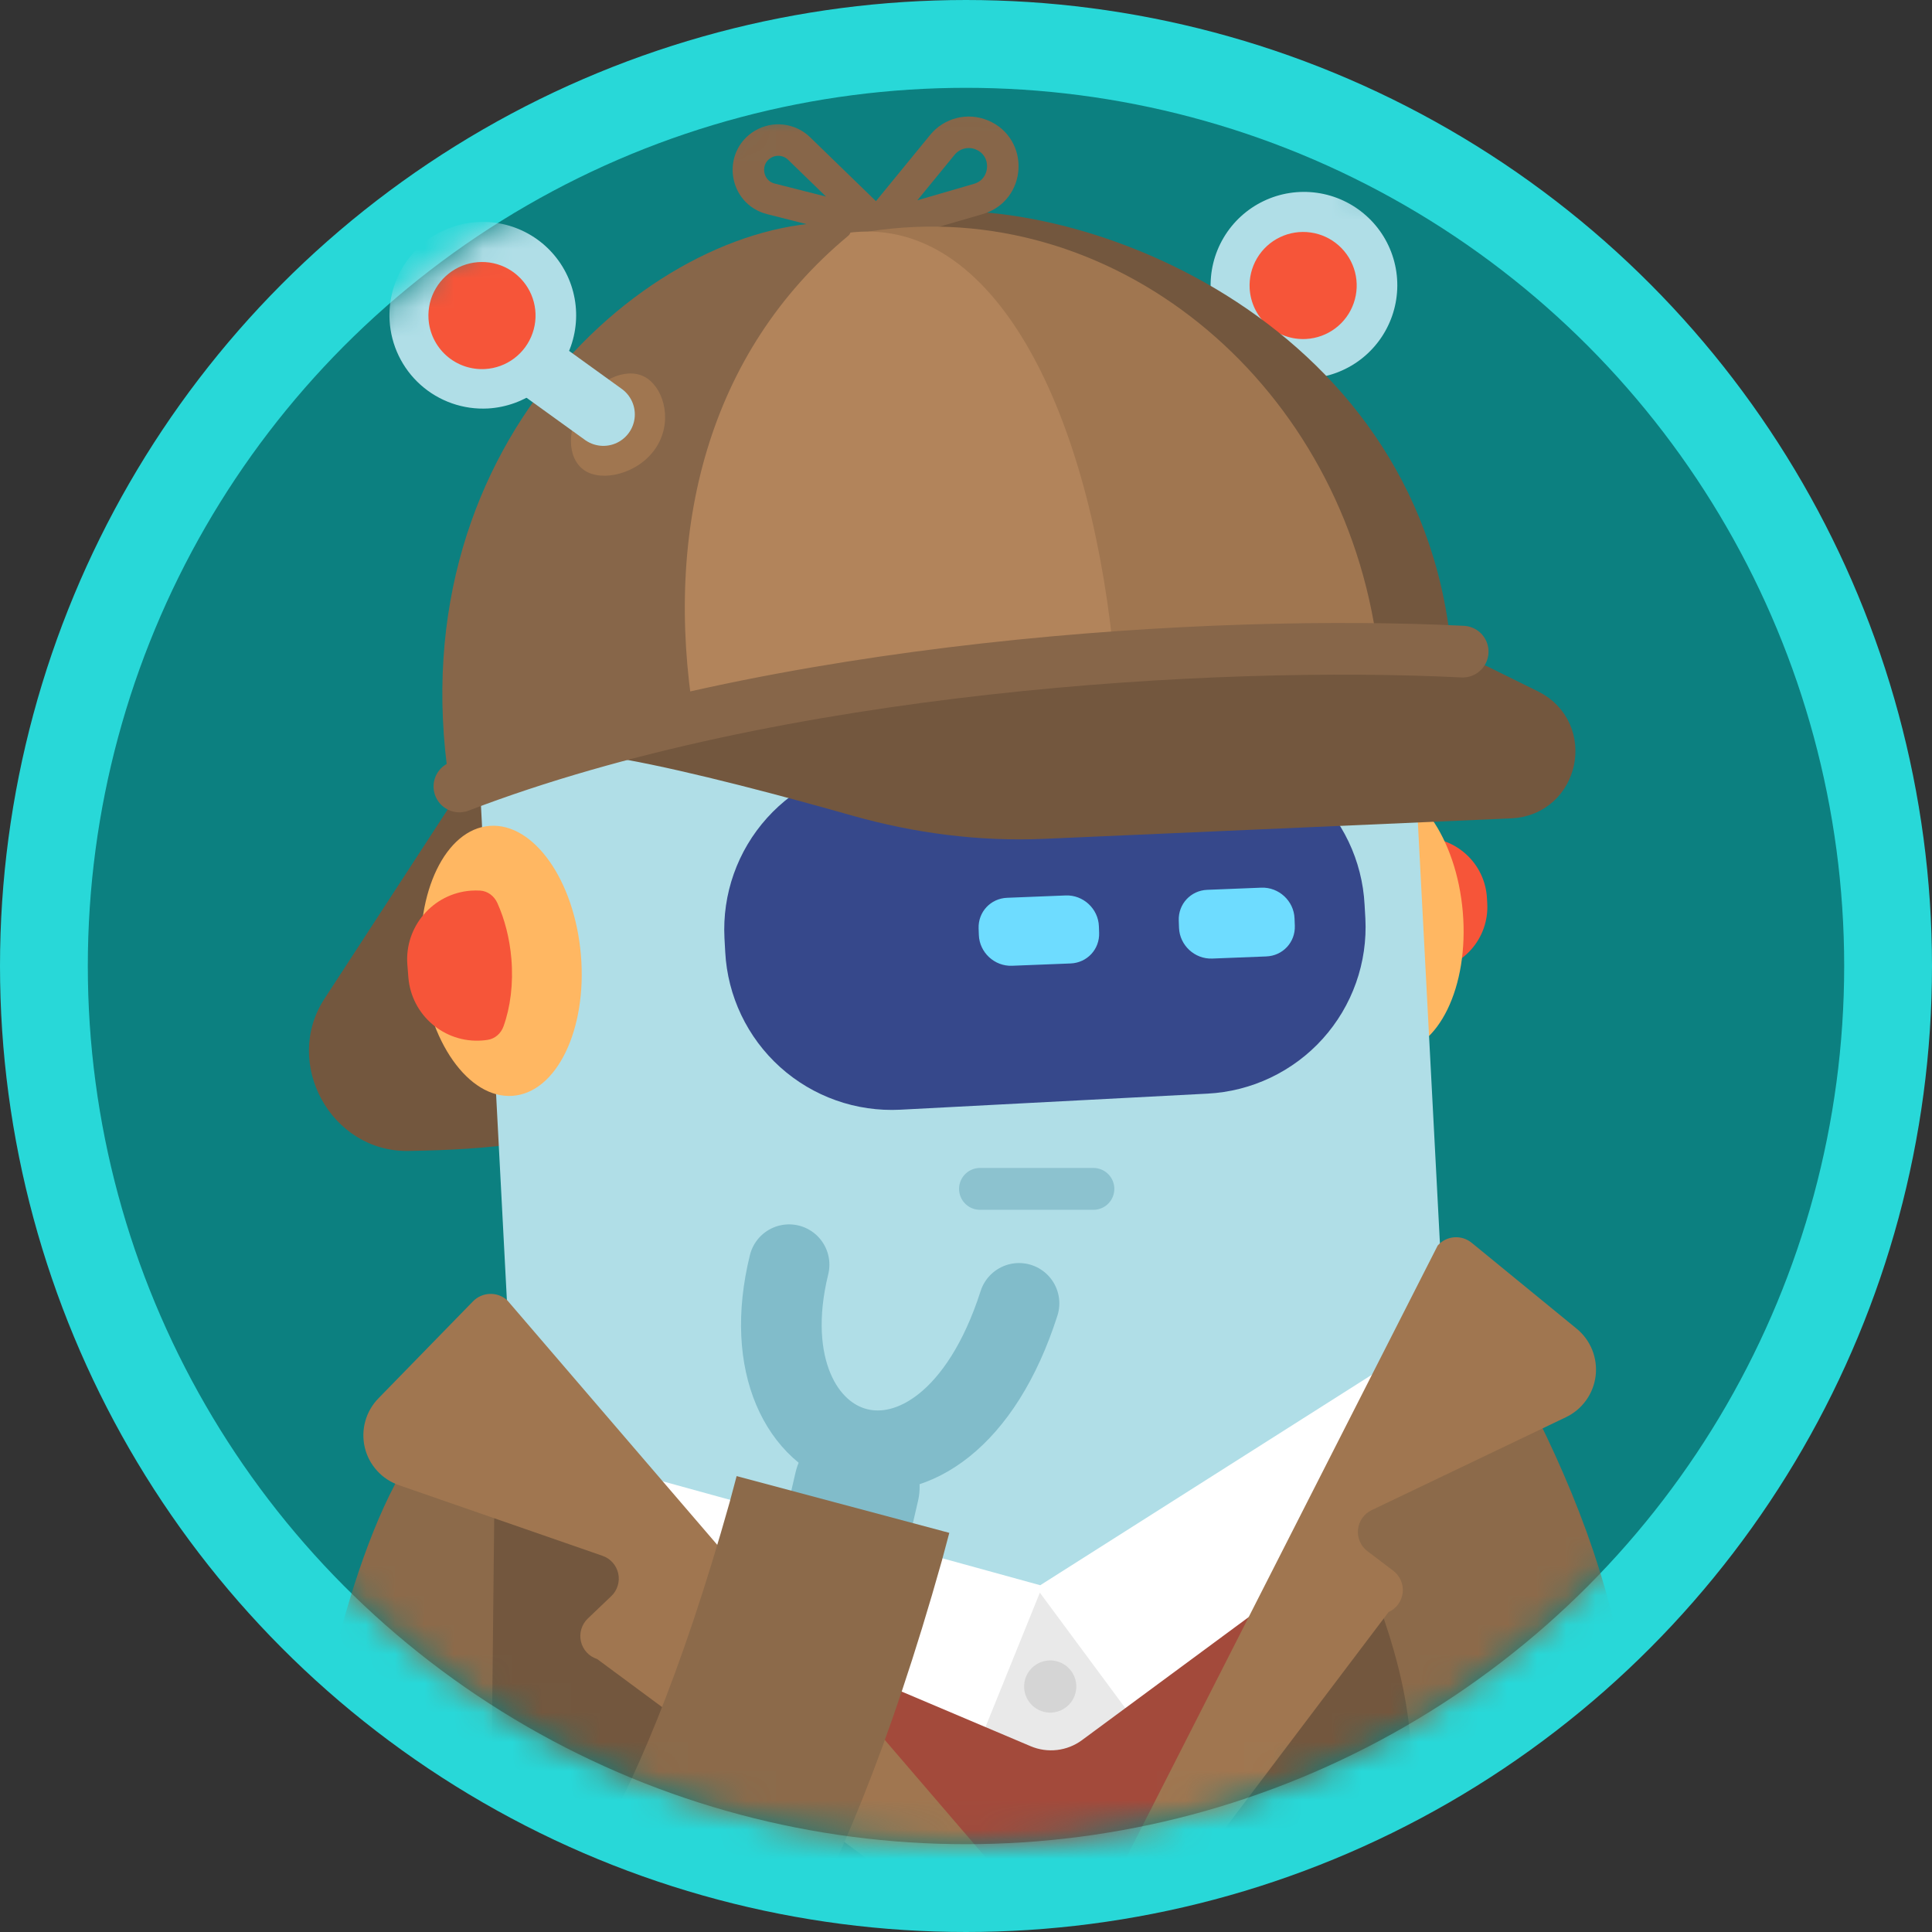 <svg width="66" height="66" viewBox="0 0 66 66" fill="none" xmlns="http://www.w3.org/2000/svg">
<rect x="0" y="0" width="66" height="66" fill="#333333" stroke="none"/>
<g clip-path="url(#clip0)">
<circle cx="33" cy="33" r="31.5" fill="#0C8080" stroke="#28D8D8" stroke-width="3"/>
<mask id="mask0" mask-type="alpha" maskUnits="userSpaceOnUse" x="3" y="3" width="60" height="60">
<circle cx="33" cy="33" r="30" fill="#9C4050"/>
</mask>
<g mask="url(#mask0)">
<path d="M48.424 43.883L16.256 45.691C15.819 45.717 15.411 45.915 15.12 46.241C14.829 46.567 14.678 46.995 14.701 47.431L14.746 48.226C14.772 48.663 14.97 49.071 15.295 49.362C15.621 49.653 16.049 49.804 16.486 49.781L48.654 47.972C49.09 47.947 49.498 47.749 49.79 47.423C50.081 47.097 50.231 46.669 50.208 46.233L50.164 45.438C50.138 45.002 49.94 44.593 49.614 44.302C49.288 44.011 48.861 43.86 48.424 43.883Z" fill="#F6B11B"/>
<path d="M21.588 37.952C19.177 39.059 16.722 39.273 13.949 39.318C11.316 39.361 9.646 36.328 11.082 34.122L15.355 27.559C15.646 27.112 16.107 26.805 16.631 26.708L41.356 22.146C37.696 23.999 25.298 36.247 21.588 37.952Z" fill="#73573E"/>
<path d="M48.621 33.176L48.735 33.169C49.022 33.155 49.304 33.083 49.563 32.959C49.823 32.836 50.056 32.662 50.248 32.448C50.441 32.234 50.589 31.985 50.685 31.714C50.781 31.443 50.823 31.155 50.807 30.868L50.797 30.687C50.782 30.399 50.711 30.118 50.587 29.858C50.463 29.599 50.289 29.366 50.075 29.174C49.861 28.981 49.612 28.833 49.341 28.737C49.069 28.641 48.782 28.599 48.495 28.614L48.381 28.621C48.232 28.629 48.092 28.696 47.991 28.807C47.891 28.917 47.838 29.063 47.844 29.212L48.023 32.633C48.026 32.709 48.044 32.782 48.076 32.85C48.108 32.918 48.153 32.979 48.209 33.029C48.265 33.08 48.33 33.119 48.401 33.144C48.471 33.169 48.546 33.18 48.621 33.176Z" fill="#F65539"/>
<path d="M25.241 46.677L17.163 47.1C16.196 47.168 15.294 47.613 14.652 48.34C14.01 49.066 13.678 50.016 13.729 50.984C13.78 51.952 14.208 52.862 14.923 53.517C15.637 54.172 16.581 54.521 17.549 54.489L25.628 54.065L25.241 46.677Z" fill="#BEDCE4"/>
<path d="M16.084 52.564C6.038 74.604 24.927 77.79 29.644 48.983" stroke="#8CC2CF" stroke-width="4.296" stroke-miterlimit="10" stroke-linecap="round"/>
<ellipse rx="2.731" ry="4.63" transform="matrix(0.997 -0.072 0.084 0.996 47.249 31.357)" fill="#FFB762"/>
<path d="M31.47 9.467C40.278 9.006 47.8 15.85 48.261 24.756L51.025 77.474C51.036 77.646 51.012 77.818 50.956 77.981C50.9 78.144 50.812 78.294 50.698 78.423C50.583 78.552 50.444 78.657 50.289 78.732C50.134 78.807 49.966 78.85 49.794 78.86L20.508 80.394C20.336 80.403 20.164 80.378 20.002 80.32C19.839 80.261 19.69 80.171 19.563 80.055C19.435 79.939 19.332 79.799 19.259 79.643C19.186 79.487 19.144 79.318 19.137 79.145L16.373 26.427C15.904 17.522 22.663 9.929 31.47 9.467Z" fill="#B0DEE7"/>
<ellipse rx="2.731" ry="4.63" transform="matrix(0.997 -0.072 0.084 0.996 17.122 32.824)" fill="#FFB762"/>
<path fill-rule="evenodd" clip-rule="evenodd" d="M16.665 35.522C16.914 35.483 17.114 35.302 17.2 35.064C17.436 34.408 17.541 33.605 17.469 32.748C17.409 32.046 17.238 31.397 16.99 30.847C16.882 30.61 16.662 30.439 16.402 30.424C16.299 30.418 16.195 30.419 16.089 30.426C14.79 30.522 13.815 31.655 13.916 32.955L13.95 33.383C14.051 34.673 15.175 35.64 16.466 35.545C16.534 35.54 16.6 35.533 16.665 35.522Z" fill="#F65539"/>
<path d="M47.616 47.235L35.654 54.415L20.97 50.366L19.667 76.426L46.779 74.902L47.616 47.235Z" fill="#E9E9E9"/>
<circle r="0.891" transform="matrix(-0.999 -0.05 -0.05 0.999 35.877 57.614)" fill="#D5D5D5"/>
<path d="M20.99 55.549L23.591 55.412C23.656 55.412 23.721 55.398 23.781 55.373C23.841 55.346 23.895 55.308 23.94 55.261C23.985 55.213 24.02 55.157 24.042 55.095C24.064 55.034 24.074 54.968 24.07 54.903C24.067 54.838 24.05 54.774 24.021 54.715C23.991 54.657 23.951 54.605 23.901 54.562C23.851 54.52 23.793 54.488 23.73 54.469C23.668 54.45 23.602 54.444 23.537 54.451L20.94 54.59C20.817 54.603 20.704 54.663 20.624 54.758C20.544 54.852 20.503 54.973 20.51 55.097C20.517 55.22 20.571 55.336 20.661 55.421C20.751 55.505 20.87 55.552 20.994 55.552L20.99 55.549Z" fill="#A2CED8"/>
<path d="M35.523 54.408L38.453 58.366C38.92 58.998 39.843 59.059 40.39 58.496L44.185 54.586L48.572 45.88L35.536 54.154L20.82 50.103L22.308 56.043L32.032 59.718C32.679 59.962 33.403 59.645 33.663 59.004L35.523 54.408Z" fill="white"/>
<path d="M21.204 59.572L23.804 59.435C23.927 59.422 24.04 59.362 24.119 59.268C24.199 59.174 24.24 59.052 24.233 58.929C24.226 58.806 24.172 58.69 24.082 58.605C23.992 58.52 23.873 58.473 23.75 58.474L21.148 58.611C21.026 58.624 20.913 58.684 20.833 58.778C20.753 58.873 20.712 58.994 20.719 59.117C20.726 59.241 20.78 59.357 20.87 59.441C20.96 59.526 21.079 59.573 21.202 59.572L21.204 59.572Z" fill="#A2CED8"/>
<path d="M21.097 57.56L23.699 57.424C23.821 57.41 23.934 57.35 24.014 57.256C24.094 57.162 24.135 57.041 24.128 56.917C24.121 56.794 24.067 56.678 23.977 56.593C23.887 56.508 23.768 56.462 23.645 56.462L21.043 56.599C20.916 56.606 20.797 56.664 20.712 56.759C20.627 56.854 20.583 56.979 20.59 57.106C20.597 57.234 20.655 57.353 20.75 57.438C20.845 57.523 20.97 57.567 21.097 57.56Z" fill="#A2CED8"/>
<path d="M20.883 53.535L23.483 53.398C23.606 53.384 23.719 53.324 23.799 53.23C23.879 53.136 23.92 53.014 23.913 52.891C23.906 52.768 23.852 52.652 23.762 52.567C23.672 52.482 23.553 52.435 23.429 52.436L20.829 52.573C20.706 52.586 20.593 52.646 20.514 52.74C20.434 52.835 20.393 52.956 20.4 53.079C20.407 53.203 20.461 53.319 20.551 53.404C20.641 53.488 20.76 53.535 20.883 53.535Z" fill="#A2CED8"/>
<path d="M42.719 11.849L39.77 14.969" stroke="#B8DEE5" stroke-width="2.149" stroke-miterlimit="10"/>
<path d="M30.759 37.909L41.253 37.36C42 37.321 42.732 37.135 43.407 36.813C44.082 36.491 44.688 36.04 45.188 35.484C45.688 34.928 46.075 34.279 46.324 33.574C46.574 32.869 46.682 32.121 46.643 31.375L46.616 30.904C46.577 30.157 46.391 29.425 46.069 28.75C45.747 28.075 45.295 27.47 44.739 26.97C44.184 26.469 43.535 26.083 42.83 25.834C42.125 25.584 41.378 25.476 40.631 25.515L30.138 26.064C28.63 26.144 27.215 26.819 26.204 27.941C25.193 29.064 24.67 30.542 24.749 32.05L24.775 32.521C24.854 34.029 25.529 35.444 26.651 36.455C27.774 37.465 29.251 37.988 30.759 37.909Z" fill="#36488B"/>
<path d="M36.574 32.913C37.139 32.89 37.568 32.428 37.548 31.864L37.54 31.641C37.518 31.044 37.003 30.566 36.405 30.59L34.404 30.67C33.84 30.692 33.41 31.155 33.431 31.718L33.439 31.942C33.46 32.538 33.976 33.016 34.573 32.992L36.574 32.913Z" fill="#6EDCFF"/>
<path d="M41.412 32.746C40.815 32.77 40.3 32.294 40.277 31.698L40.268 31.448C40.247 30.884 40.677 30.42 41.241 30.398L43.089 30.324C43.686 30.301 44.201 30.777 44.223 31.373L44.233 31.623C44.254 32.187 43.824 32.651 43.259 32.673L41.412 32.746Z" fill="#6EDCFF"/>
<path d="M42.462 17.179C41.065 15.586 39.321 14.334 37.364 13.521C35.407 12.707 33.29 12.354 31.175 12.487" stroke="#ECFBFF" stroke-width="1.612" stroke-miterlimit="10" stroke-linecap="round"/>
<path d="M44.825 21.128C44.553 20.484 44.235 19.861 43.873 19.264" stroke="#ECFBFF" stroke-width="1.612" stroke-miterlimit="10" stroke-linecap="round"/>
<path d="M33.478 40.614C35.415 40.614 37.352 40.614 37.352 40.614" stroke="#8CC2CF" stroke-width="1.43" stroke-linecap="round"/>
<path d="M44.724 12.929C45.354 12.893 45.959 12.672 46.463 12.293C46.967 11.913 47.347 11.393 47.555 10.798C47.763 10.203 47.791 9.559 47.633 8.948C47.476 8.338 47.141 7.787 46.67 7.367C46.2 6.947 45.616 6.675 44.991 6.587C44.367 6.499 43.73 6.597 43.162 6.871C42.594 7.144 42.119 7.58 41.799 8.123C41.478 8.666 41.326 9.292 41.361 9.922C41.408 10.767 41.789 11.558 42.42 12.122C43.05 12.685 43.879 12.976 44.724 12.929Z" fill="#B0DEE7"/>
<path d="M44.62 11.58C44.981 11.56 45.328 11.433 45.618 11.215C45.907 10.998 46.125 10.699 46.244 10.358C46.364 10.016 46.38 9.647 46.289 9.296C46.199 8.946 46.006 8.63 45.736 8.389C45.467 8.148 45.131 7.992 44.773 7.942C44.415 7.891 44.049 7.948 43.723 8.105C43.397 8.262 43.125 8.512 42.941 8.824C42.757 9.136 42.67 9.495 42.69 9.856C42.718 10.341 42.936 10.794 43.298 11.118C43.66 11.441 44.135 11.608 44.62 11.58Z" fill="#F65539"/>
<path d="M17.508 51.434C16.106 52.88 14.106 59.476 14.194 64.391C14.286 69.489 16.622 72.779 24.198 66.642" stroke="#8C6A4A" stroke-width="7.519" stroke-miterlimit="10"/>
<path d="M47.794 51.451L36.962 59.446C36.455 59.82 35.788 59.899 35.208 59.653L20.785 53.544L20.959 81.062L48.071 79.538L47.794 51.451Z" fill="#A34A3B"/>
<path d="M16.523 85.655L52.845 86.623L50.329 45.866L36.727 67.858L16.916 48.773L16.523 85.655Z" fill="#73573E"/>
<path d="M49.692 49.843C55.411 72.781 39.669 72.399 22.516 73.293" stroke="#8CC2CF" stroke-width="4.296" stroke-miterlimit="10"/>
<path d="M48.553 48.938C55.205 61.394 54.411 73.944 25.171 74.1" stroke="#8C6A4A" stroke-width="7.519" stroke-miterlimit="10"/>
<path d="M50.275 42.456L53.856 45.386C54.093 45.579 54.277 45.828 54.391 46.111C54.505 46.394 54.546 46.701 54.509 47.004C54.472 47.307 54.358 47.596 54.179 47.843C54.001 48.09 53.762 48.288 53.486 48.418L46.857 51.589C46.729 51.65 46.619 51.743 46.538 51.858C46.456 51.974 46.406 52.109 46.391 52.249C46.377 52.39 46.399 52.532 46.456 52.662C46.512 52.792 46.601 52.905 46.714 52.99L47.596 53.659C47.71 53.746 47.8 53.861 47.856 53.992C47.913 54.124 47.934 54.268 47.918 54.41C47.901 54.553 47.849 54.688 47.764 54.804C47.68 54.92 47.567 55.011 47.436 55.07L37.727 67.915C36.961 68.262 36.27 67.336 36.821 66.713L49.114 42.549C49.257 42.386 49.459 42.285 49.675 42.268C49.892 42.251 50.107 42.318 50.275 42.456Z" fill="#A07650"/>
<path d="M16.159 44.455L12.929 47.768C12.715 47.986 12.56 48.255 12.479 48.549C12.397 48.843 12.392 49.153 12.462 49.45C12.533 49.747 12.678 50.021 12.884 50.246C13.089 50.472 13.349 50.641 13.638 50.739L20.58 53.148C20.715 53.194 20.835 53.273 20.929 53.379C21.024 53.485 21.089 53.614 21.12 53.752C21.15 53.891 21.144 54.035 21.102 54.17C21.061 54.306 20.985 54.429 20.882 54.526L20.082 55.29C19.978 55.389 19.901 55.513 19.86 55.65C19.818 55.787 19.813 55.933 19.845 56.072C19.877 56.212 19.945 56.341 20.041 56.447C20.138 56.552 20.261 56.631 20.398 56.674L35.692 67.991C36.492 68.25 37.075 67.252 36.457 66.695L17.325 44.416C17.163 44.271 16.951 44.194 16.734 44.202C16.517 44.209 16.311 44.3 16.159 44.455Z" fill="#A07650"/>
<path d="M29.268 50.791C26.235 64.04 24.584 69.625 17.832 69.961" stroke="#81BCCA" stroke-width="4.296" stroke-miterlimit="10" stroke-linecap="round"/>
<path d="M14.194 64.393C13.866 70.977 21.672 76.756 28.552 52.313L28.797 51.395" stroke="#8C6A4A" stroke-width="7.519" stroke-miterlimit="10"/>
<path d="M30.389 7.885C36.354 10.444 39.501 16.68 40.435 22.853C40.457 23 40.597 23.104 40.745 23.082L49.288 21.842C49.427 21.822 49.524 21.693 49.506 21.554C48.044 10.483 36.055 6.165 30.402 7.413C30.159 7.466 30.158 7.786 30.389 7.885Z" fill="#73573E"/>
<path d="M30.039 7.733L26.335 6.793C25.455 6.57 25.284 5.394 26.064 4.928C26.46 4.692 26.965 4.751 27.297 5.072L30.039 7.733Z" stroke="#876649" stroke-width="1.076"/>
<path d="M29.825 7.842L33.419 6.798C34.472 6.492 34.555 5.033 33.544 4.61C33.07 4.411 32.521 4.548 32.195 4.946L29.825 7.842Z" stroke="#876649" stroke-width="1.076"/>
<path d="M50.432 23.629L47.257 22.18C46.968 22.049 46.651 21.99 46.333 22.009L33.546 22.785L21.537 25.021C23.83 25.438 27.036 26.295 29.378 26.958C31.412 27.534 33.52 27.807 35.631 27.715L51.59 27.015C52.98 26.953 53.374 25.079 52.125 24.464L50.432 23.629Z" fill="#73573E" stroke="#73573E" stroke-width="1.884" stroke-linejoin="round"/>
<path d="M30.511 7.804C22.292 8.584 16.396 16.434 17.343 25.336L32.357 23.27L47.107 22.509C46.16 13.607 38.73 7.023 30.511 7.804Z" fill="#A07650"/>
<path d="M29.156 7.933C24.407 8.384 20.29 16.609 21.169 24.875L28.406 22.941L38.014 22.054C37.134 13.788 33.906 7.482 29.156 7.933Z" fill="#B2845B"/>
<path d="M28.969 8.062C24.194 12.03 22.662 18.093 23.706 24.505C23.728 24.64 23.645 24.77 23.514 24.806L15.677 26.953C15.526 26.995 15.371 26.893 15.347 26.738C13.528 14.88 22.61 7.329 28.833 7.608C29.068 7.619 29.15 7.911 28.969 8.062Z" fill="#876649"/>
<path d="M19.962 16.066C20.565 16.479 21.795 16.191 22.389 15.325C22.982 14.458 22.714 13.342 22.111 12.928C21.507 12.515 20.537 12.882 19.944 13.749C19.35 14.615 19.358 15.652 19.962 16.066Z" fill="#A07650"/>
<path d="M15.694 26.867C26.507 22.724 41.48 21.836 49.967 22.261" stroke="#876649" stroke-width="1.766" stroke-linecap="round"/>
<path d="M34.811 44.525C32.233 52.57 25.255 50.116 26.956 43.204" stroke="#81BCCA" stroke-width="2.755" stroke-linecap="round"/>
<path d="M18.268 12.466L20.612 14.157" stroke="#B0DEE7" stroke-width="2.149" stroke-miterlimit="10" stroke-linecap="round"/>
<path d="M16.671 13.954C17.3 13.918 17.905 13.697 18.41 13.318C18.914 12.939 19.294 12.419 19.503 11.824C19.711 11.229 19.739 10.585 19.581 9.974C19.424 9.363 19.089 8.813 18.619 8.392C18.149 7.972 17.564 7.7 16.94 7.612C16.315 7.523 15.679 7.622 15.11 7.896C14.542 8.169 14.067 8.605 13.747 9.148C13.426 9.691 13.274 10.317 13.309 10.947C13.356 11.791 13.737 12.582 14.367 13.146C14.998 13.71 15.826 14 16.671 13.954Z" fill="#B0DEE7"/>
<path d="M16.568 12.607C16.929 12.587 17.276 12.46 17.566 12.242C17.855 12.024 18.073 11.726 18.192 11.384C18.312 11.043 18.328 10.673 18.237 10.323C18.147 9.972 17.954 9.657 17.684 9.416C17.415 9.174 17.079 9.019 16.721 8.968C16.363 8.918 15.997 8.974 15.671 9.131C15.345 9.289 15.073 9.539 14.889 9.85C14.705 10.162 14.618 10.521 14.638 10.883C14.666 11.367 14.884 11.821 15.246 12.145C15.608 12.468 16.083 12.634 16.568 12.607Z" fill="#F65539"/>
</g>
</g>
<defs>
<clipPath id="clip0">
<rect width="66" height="66" fill="white"/>
</clipPath>
</defs>
</svg>

